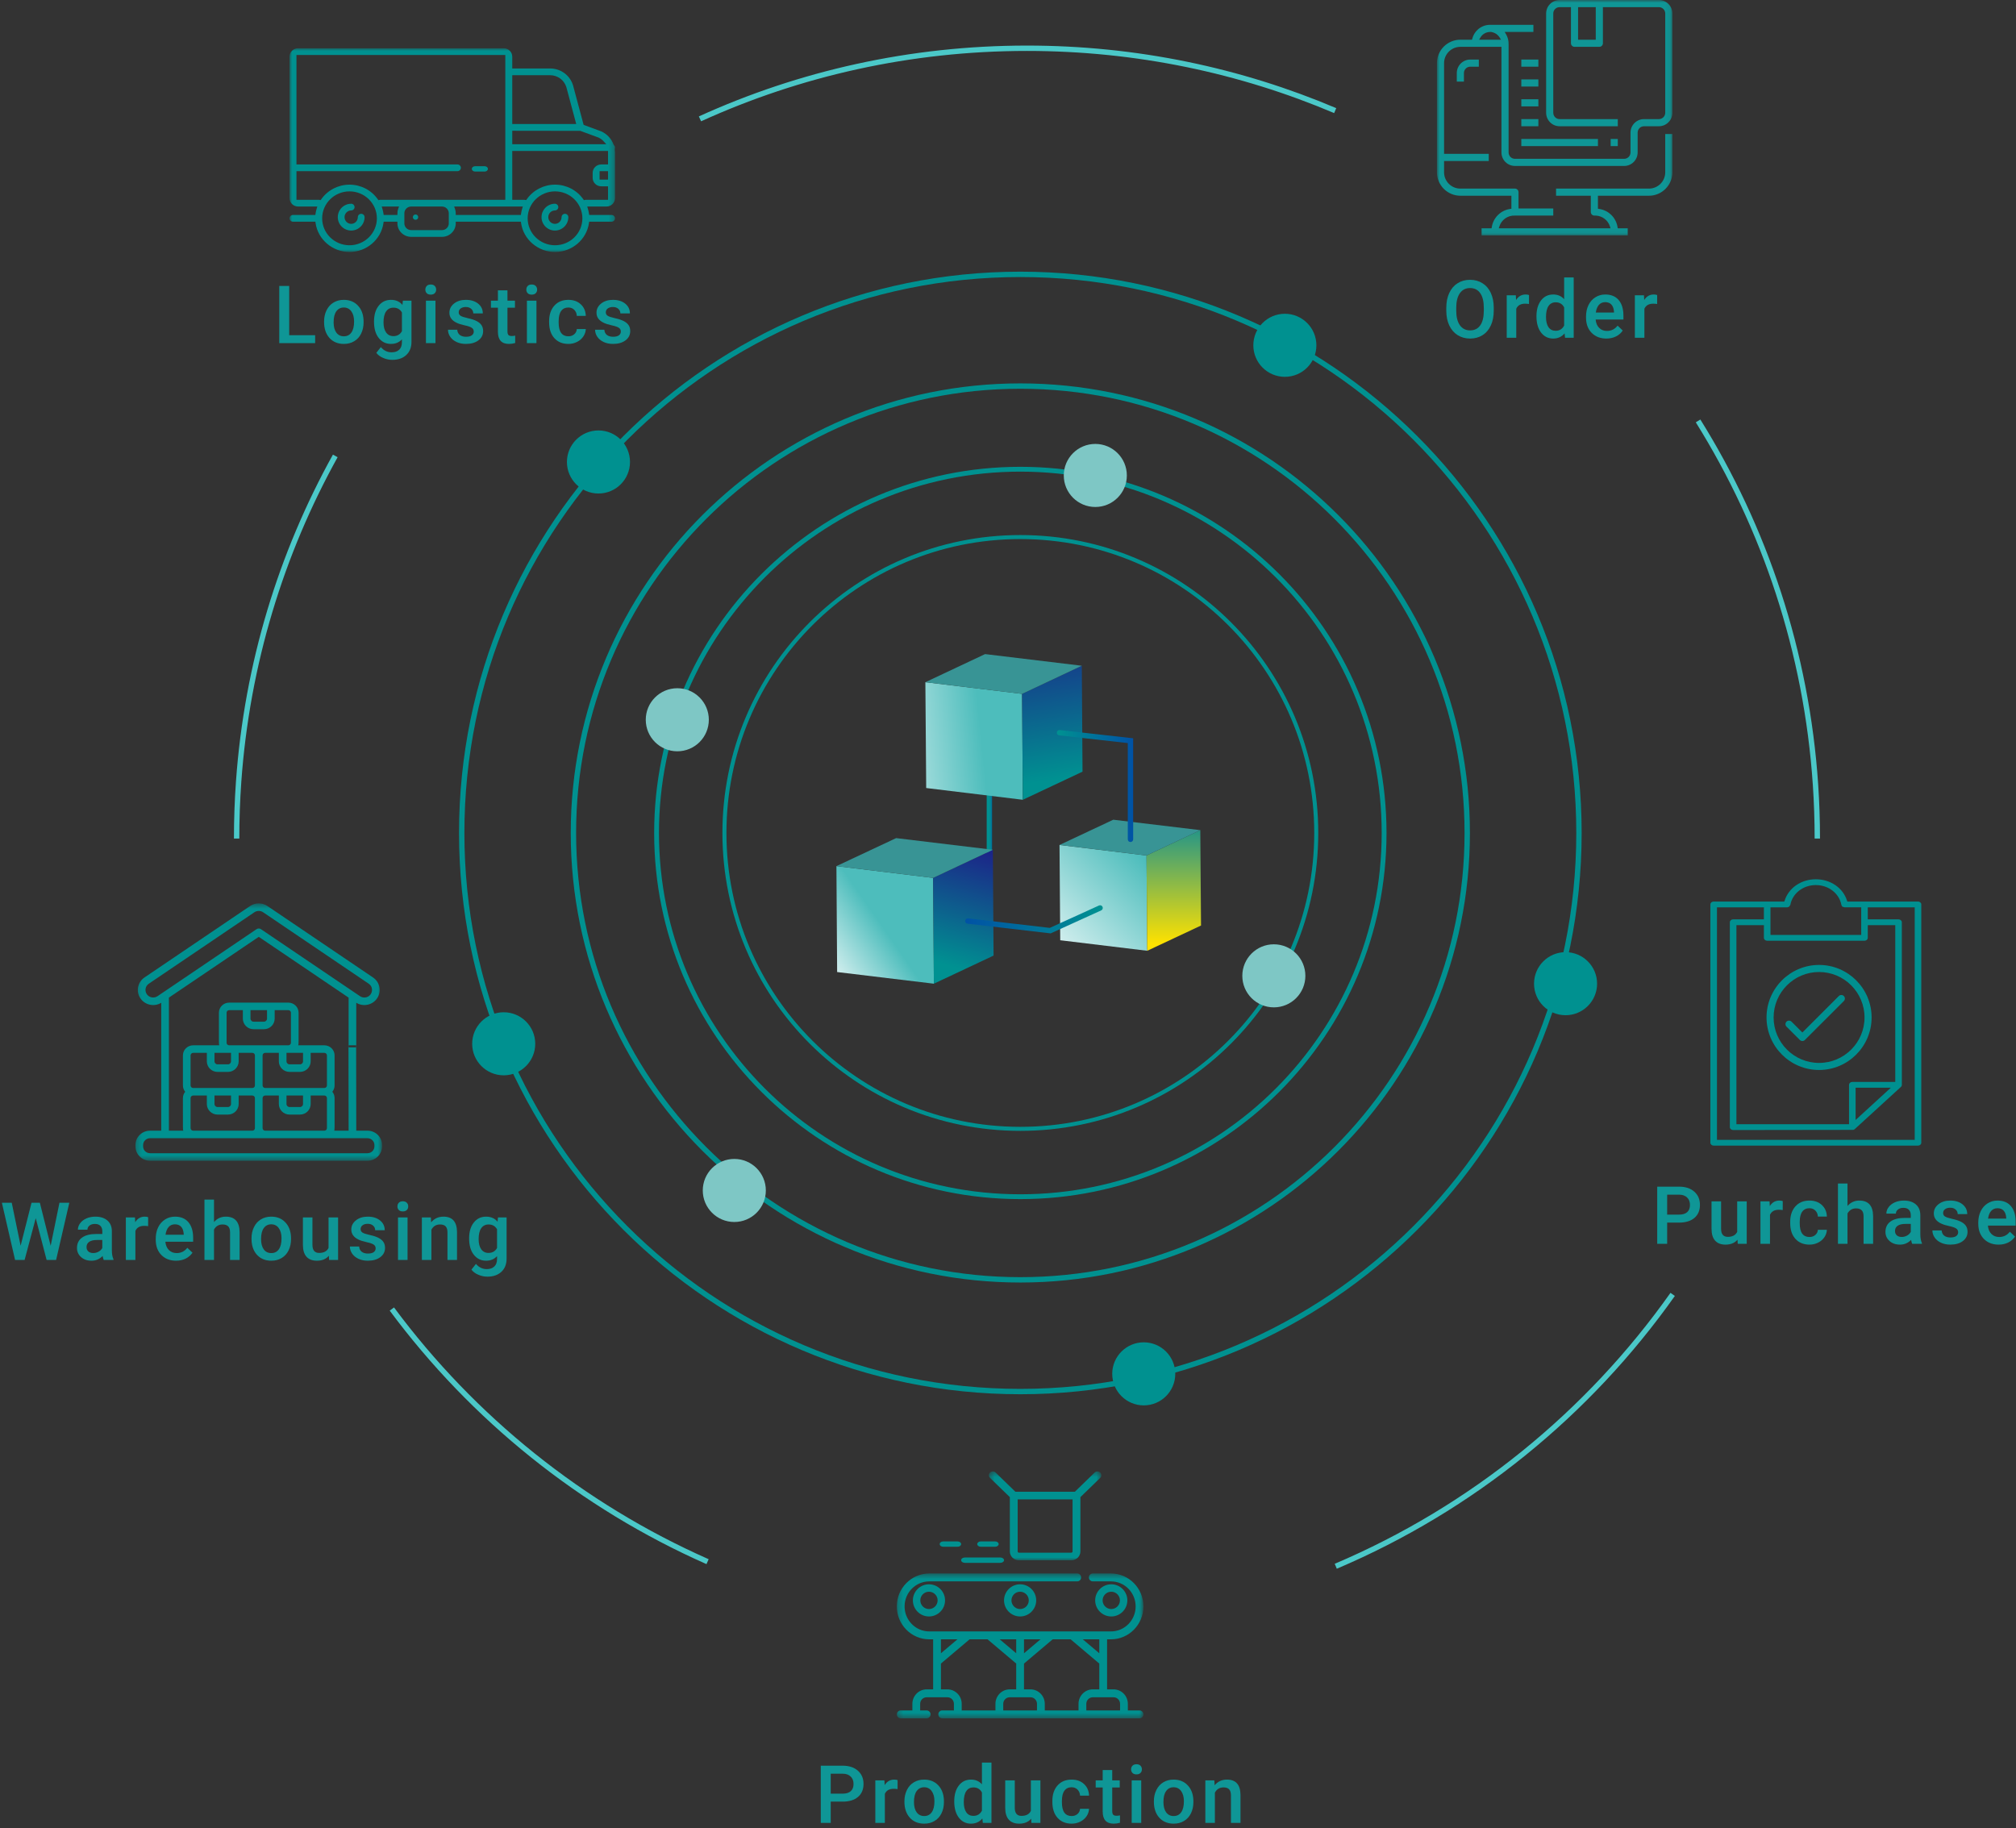 <svg width="376" height="341" viewBox="0 0 376 341" fill="none" xmlns="http://www.w3.org/2000/svg">
<rect x="0" y="0" width="376" height="341" fill="#333333" stroke="none"/>
<path fill-rule="evenodd" clip-rule="evenodd" d="M191.538 9.5C169.859 9.5 149.279 14.195 130.757 22.624L130.343 21.713C148.993 13.227 169.714 8.5 191.538 8.5C212.001 8.5 231.495 12.656 249.221 20.171L248.83 21.091C231.226 13.628 211.864 9.5 191.538 9.5ZM338.11 146.428C336.452 121.7 328.674 98.648 316.279 78.774L317.128 78.245C329.607 98.255 337.438 121.465 339.108 146.361C339.33 149.68 339.444 153.03 339.444 156.406H338.444C338.444 153.052 338.331 149.725 338.11 146.428ZM62.969 85.277C52.899 103.439 46.566 123.96 45.008 145.801C44.759 149.304 44.632 152.84 44.632 156.406H43.632C43.632 152.816 43.76 149.256 44.011 145.73C45.58 123.74 51.956 103.079 62.094 84.792L62.969 85.277ZM248.935 291.677C274.224 280.933 295.883 263.303 311.558 241.141L312.375 241.718C296.594 264.031 274.788 281.78 249.326 292.597L248.935 291.677ZM73.487 243.86C88.564 264.178 108.761 280.468 132.17 290.822L131.765 291.737C108.197 281.312 87.862 264.911 72.684 244.456L73.487 243.86Z" fill="#4BC8C8"/>
<path fill-rule="evenodd" clip-rule="evenodd" d="M190.3 87.969C153.08 87.969 122.906 118.142 122.906 155.363C122.906 192.581 153.08 222.756 190.3 222.756C227.521 222.756 257.695 192.581 257.695 155.363C257.695 118.142 227.521 87.969 190.3 87.969ZM122.006 155.363C122.006 117.645 152.583 87.069 190.3 87.069C228.018 87.069 258.595 117.645 258.595 155.363C258.595 193.078 228.018 223.656 190.3 223.656C152.583 223.656 122.006 193.078 122.006 155.363Z" fill="#009190"/>
<path fill-rule="evenodd" clip-rule="evenodd" d="M190.3 100.547C160.027 100.547 135.486 125.09 135.486 155.363C135.486 185.635 160.026 210.177 190.3 210.177C220.575 210.177 245.116 185.635 245.116 155.363C245.116 125.09 220.575 100.547 190.3 100.547ZM134.736 155.363C134.736 124.676 159.612 99.797 190.3 99.797C220.989 99.797 245.866 124.676 245.866 155.363C245.866 186.049 220.989 210.927 190.3 210.927C159.612 210.927 134.736 186.049 134.736 155.363Z" fill="#009190"/>
<path fill-rule="evenodd" clip-rule="evenodd" d="M219.198 256.249C219.198 259.498 216.567 262.131 213.319 262.131C210.073 262.131 207.439 259.498 207.439 256.249C207.439 253.005 210.073 250.368 213.319 250.368C216.567 250.368 219.198 253.005 219.198 256.249Z" fill="#009190"/>
<path fill-rule="evenodd" clip-rule="evenodd" d="M245.517 64.405C245.517 67.653 242.886 70.286 239.637 70.286C236.388 70.286 233.757 67.653 233.757 64.405C233.757 61.161 236.388 58.523 239.637 58.523C242.886 58.523 245.517 61.161 245.517 64.405Z" fill="#009190"/>
<path fill-rule="evenodd" clip-rule="evenodd" d="M99.826 194.687C99.826 197.934 97.192 200.567 93.946 200.567C90.698 200.567 88.064 197.934 88.064 194.687C88.064 191.441 90.698 188.806 93.946 188.806C97.192 188.806 99.826 191.441 99.826 194.687Z" fill="#009190"/>
<path fill-rule="evenodd" clip-rule="evenodd" d="M297.871 183.476C297.871 186.725 295.237 189.357 291.988 189.357C288.743 189.357 286.109 186.725 286.109 183.476C286.109 180.232 288.743 177.595 291.988 177.595C295.237 177.595 297.871 180.232 297.871 183.476Z" fill="#009190"/>
<path fill-rule="evenodd" clip-rule="evenodd" d="M117.499 86.168C117.499 89.416 114.868 92.049 111.619 92.049C108.37 92.049 105.736 89.416 105.736 86.168C105.736 82.923 108.37 80.286 111.619 80.286C114.868 80.286 117.499 82.923 117.499 86.168Z" fill="#009190"/>
<path fill-rule="evenodd" clip-rule="evenodd" d="M190.299 51.672C133.034 51.672 86.612 98.096 86.612 155.363C86.612 212.629 133.034 259.053 190.299 259.053C247.565 259.053 293.99 212.629 293.99 155.363C293.99 98.096 247.565 51.672 190.299 51.672ZM85.612 155.363C85.612 97.544 132.482 50.672 190.299 50.672C248.117 50.672 294.99 97.544 294.99 155.363C294.99 213.181 248.117 260.053 190.299 260.053C132.482 260.053 85.612 213.181 85.612 155.363Z" fill="#009190"/>
<path fill-rule="evenodd" clip-rule="evenodd" d="M190.299 72.51C144.542 72.51 107.448 109.605 107.448 155.363C107.448 201.12 144.542 238.215 190.299 238.215C236.056 238.215 273.151 201.12 273.151 155.363C273.151 109.605 236.056 72.51 190.299 72.51ZM106.448 155.363C106.448 109.053 143.99 71.51 190.299 71.51C236.609 71.51 274.151 109.053 274.151 155.363C274.151 201.673 236.609 239.215 190.299 239.215C143.99 239.215 106.448 201.673 106.448 155.363Z" fill="#009190"/>
<path fill-rule="evenodd" clip-rule="evenodd" d="M210.165 88.682C210.165 91.93 207.534 94.563 204.285 94.563C201.036 94.563 198.402 91.93 198.402 88.682C198.402 85.438 201.036 82.8 204.285 82.8C207.534 82.8 210.165 85.438 210.165 88.682Z" fill="#7EC7C5"/>
<path fill-rule="evenodd" clip-rule="evenodd" d="M142.835 222.044C142.835 225.293 140.204 227.925 136.956 227.925C133.707 227.925 131.073 225.293 131.073 222.044C131.073 218.8 133.707 216.163 136.956 216.163C140.204 216.163 142.835 218.8 142.835 222.044Z" fill="#7EC7C5"/>
<path fill-rule="evenodd" clip-rule="evenodd" d="M243.462 182.011C243.462 185.259 240.831 187.892 237.582 187.892C234.337 187.892 231.702 185.259 231.702 182.011C231.702 178.767 234.337 176.129 237.582 176.129C240.831 176.129 243.462 178.767 243.462 182.011Z" fill="#7EC7C5"/>
<path fill-rule="evenodd" clip-rule="evenodd" d="M132.202 134.249C132.202 137.498 129.571 140.131 126.322 140.131C123.073 140.131 120.439 137.498 120.439 134.249C120.439 131.005 123.073 128.368 126.322 128.368C129.571 128.368 132.202 131.005 132.202 134.249Z" fill="#7EC7C5"/>
<path fill-rule="evenodd" clip-rule="evenodd" d="M179.26 291.001C179.26 291.277 179.576 291.501 179.966 291.501H186.554C186.944 291.501 187.26 291.277 187.26 291.001C187.26 290.724 186.944 290.501 186.554 290.501H179.966C179.576 290.501 179.26 290.724 179.26 291.001Z" fill="#009190"/>
<path fill-rule="evenodd" clip-rule="evenodd" d="M175.927 288.501H178.593C178.961 288.501 179.26 288.277 179.26 288.001C179.26 287.725 178.961 287.501 178.593 287.501H175.927C175.558 287.501 175.26 287.725 175.26 288.001C175.26 288.277 175.558 288.501 175.927 288.501Z" fill="#009190"/>
<mask id="mask0" mask-type="alpha" maskUnits="userSpaceOnUse" x="184" y="274" width="22" height="18">
<path fill-rule="evenodd" clip-rule="evenodd" d="M184.442 274.451H205.405V291.029H184.442V274.451Z" fill="white"/>
</mask>
<g mask="url(#mask0)">
<path fill-rule="evenodd" clip-rule="evenodd" d="M188.342 279.244V289.371C188.342 290.285 189.107 291.028 190.049 291.028H199.799C200.74 291.028 201.505 290.285 201.505 289.371V279.244L205.192 275.663C205.477 275.385 205.477 274.935 205.192 274.659C204.906 274.381 204.441 274.381 204.157 274.659L200.471 278.239H189.376L185.69 274.659C185.404 274.381 184.941 274.381 184.655 274.659C184.37 274.935 184.37 275.385 184.655 275.663L188.342 279.244ZM189.804 279.66H200.041V289.371C200.041 289.501 199.934 289.608 199.799 289.608H190.049C189.913 289.608 189.804 289.502 189.804 289.371V279.66Z" fill="#009190"/>
</g>
<path fill-rule="evenodd" clip-rule="evenodd" d="M182.927 288.501H185.593C185.961 288.501 186.26 288.277 186.26 288.001C186.26 287.725 185.961 287.501 185.593 287.501H182.927C182.559 287.501 182.26 287.725 182.26 288.001C182.26 288.277 182.559 288.501 182.927 288.501Z" fill="#009190"/>
<path fill-rule="evenodd" clip-rule="evenodd" d="M210.26 298.501C210.26 296.847 208.914 295.501 207.261 295.501C205.606 295.501 204.26 296.847 204.26 298.501C204.26 300.155 205.606 301.501 207.261 301.501C208.914 301.501 210.26 300.155 210.26 298.501ZM205.645 298.501C205.645 297.611 206.37 296.885 207.261 296.885C208.151 296.885 208.876 297.611 208.876 298.501C208.876 299.391 208.151 300.117 207.261 300.117C206.37 300.117 205.645 299.391 205.645 298.501Z" fill="#009190"/>
<path fill-rule="evenodd" clip-rule="evenodd" d="M187.26 298.501C187.26 300.155 188.606 301.501 190.259 301.501C191.914 301.501 193.26 300.155 193.26 298.501C193.26 296.847 191.914 295.501 190.259 295.501C188.606 295.501 187.26 296.847 187.26 298.501ZM191.875 298.501C191.875 299.391 191.151 300.117 190.259 300.117C189.369 300.117 188.645 299.391 188.645 298.501C188.645 297.611 189.369 296.885 190.259 296.885C191.151 296.885 191.875 297.611 191.875 298.501Z" fill="#009190"/>
<mask id="mask1" mask-type="alpha" maskUnits="userSpaceOnUse" x="167" y="293" width="47" height="28">
<path fill-rule="evenodd" clip-rule="evenodd" d="M167.26 293.484H213.258V320.501H167.26V293.484Z" fill="white"/>
</mask>
<g mask="url(#mask1)">
<path fill-rule="evenodd" clip-rule="evenodd" d="M212.531 319.027H210.352V317.799C210.352 316.309 209.157 315.098 207.69 315.098H206.479V309.946V309.936V305.765H207.206C210.543 305.765 213.258 303.01 213.258 299.625C213.258 296.239 210.543 293.484 207.206 293.484H203.816C203.415 293.484 203.09 293.815 203.09 294.222C203.09 294.628 203.415 294.959 203.816 294.959H207.206C209.741 294.959 211.806 297.052 211.806 299.625C211.806 302.198 209.741 304.291 207.206 304.291H199.949H199.938H196.074H196.064H184.454H184.444H180.581H180.569H173.312C170.776 304.291 168.712 302.198 168.712 299.625C168.712 297.052 170.776 294.959 173.312 294.959H200.912C201.312 294.959 201.637 294.628 201.637 294.222C201.637 293.815 201.312 293.484 200.912 293.484H173.312C169.974 293.484 167.26 296.239 167.26 299.625C167.26 303.01 169.974 305.765 173.312 305.765H174.038V309.936V309.946V315.098H172.829C171.36 315.098 170.165 316.309 170.165 317.799V319.027H167.987C167.585 319.027 167.26 319.358 167.26 319.764C167.26 320.171 167.585 320.501 167.987 320.501H172.829C173.229 320.501 173.554 320.171 173.554 319.764C173.554 319.358 173.229 319.027 172.829 319.027H171.618V317.799C171.618 317.122 172.162 316.572 172.829 316.572H176.702C177.37 316.572 177.912 317.122 177.912 317.799V319.027H175.733C175.331 319.027 175.007 319.358 175.007 319.764C175.007 320.171 175.331 320.501 175.733 320.501H212.531C212.934 320.501 213.258 320.171 213.258 319.764C213.258 319.358 212.934 319.027 212.531 319.027ZM205.027 305.765V308.366L201.949 305.765H205.027ZM190.986 305.765H194.063L190.986 308.366V305.765ZM189.532 305.765V308.366L186.455 305.765H189.532ZM175.491 305.765H178.569L175.491 308.366V305.765ZM185.659 317.799V319.027H179.365V317.799C179.365 316.309 178.17 315.098 176.702 315.098H175.491V310.286L180.838 305.765H184.186L189.532 310.286V315.098H188.321C186.854 315.098 185.659 316.309 185.659 317.799ZM193.406 319.027H187.112V317.799C187.112 317.122 187.654 316.572 188.323 316.572H192.196C192.863 316.572 193.406 317.122 193.406 317.799V319.027ZM201.153 317.799V319.027H194.859V317.799C194.859 316.309 193.664 315.098 192.195 315.098H190.986V310.286L196.332 305.765H199.68L205.027 310.286V315.098H203.816C202.348 315.098 201.153 316.309 201.153 317.799ZM208.901 319.027H202.606V317.799C202.606 317.122 203.149 316.572 203.816 316.572H207.69C208.357 316.572 208.901 317.122 208.901 317.799V319.027Z" fill="#009190"/>
</g>
<path fill-rule="evenodd" clip-rule="evenodd" d="M170.26 298.501C170.26 300.155 171.606 301.501 173.259 301.501C174.914 301.501 176.26 300.155 176.26 298.501C176.26 296.847 174.914 295.501 173.259 295.501C171.606 295.501 170.26 296.847 170.26 298.501ZM174.875 298.501C174.875 299.391 174.151 300.117 173.259 300.117C172.369 300.117 171.645 299.391 171.645 298.501C171.645 297.611 172.369 296.885 173.259 296.885C174.151 296.885 174.875 297.611 174.875 298.501Z" fill="#009190"/>
<mask id="mask2" mask-type="alpha" maskUnits="userSpaceOnUse" x="268" y="0" width="44" height="44">
<path fill-rule="evenodd" clip-rule="evenodd" d="M268 0H311.913V43.913H268V0Z" fill="white"/>
</mask>
<g mask="url(#mask2)">
<path fill-rule="evenodd" clip-rule="evenodd" d="M275.868 7.406L276.094 7.015C276.47 6.364 277.17 5.959 277.921 5.959H277.923L278.183 5.959V5.979C278.816 6.085 279.366 6.455 279.707 7.009L279.95 7.406H275.868ZM294.325 7.406H297.623V1.331H294.325V7.406ZM282.551 30.953H302.917C304.304 30.953 305.433 29.824 305.433 28.437V24.734C305.433 24.08 305.965 23.548 306.619 23.548H309.397C310.784 23.548 311.913 22.419 311.913 21.031V2.517C311.913 1.129 310.784 0 309.396 0H290.882C289.495 0 288.366 1.129 288.366 2.517V21.031C288.366 22.419 289.495 23.548 290.882 23.548H301.73V22.217H290.882C290.228 22.217 289.696 21.685 289.696 21.031V2.517C289.696 1.863 290.228 1.331 290.882 1.331H292.994V8.071C292.994 8.438 293.293 8.736 293.659 8.736H298.288C298.655 8.736 298.953 8.438 298.953 8.071V1.331H309.396C310.051 1.331 310.583 1.863 310.583 2.517V21.031C310.583 21.685 310.051 22.217 309.396 22.217H306.619C305.232 22.217 304.103 23.346 304.103 24.734V28.437C304.103 29.091 303.571 29.623 302.916 29.623H282.551C281.897 29.623 281.365 29.091 281.365 28.437V8.228C281.379 7.565 281.208 6.918 280.872 6.353L280.638 5.959H285.993V4.628L277.922 4.63C277.918 4.63 277.914 4.63 277.911 4.63C277.028 4.63 276.192 4.965 275.554 5.575C275.086 6.02 274.754 6.586 274.591 7.211L274.541 7.406H272.368C269.963 7.409 268.003 9.368 268 11.774V32.139C268.003 34.545 269.963 36.505 272.368 36.508H281.886V38.937L281.663 38.969C279.89 39.23 278.509 40.594 278.228 42.363L278.193 42.583H276.331V43.913H303.582V42.583H301.721L301.686 42.363C301.404 40.594 300.024 39.23 298.25 38.969L298.028 38.937V36.508H307.545C309.951 36.505 311.91 34.545 311.913 32.139V24.994H310.583V32.139C310.583 33.814 309.22 35.177 307.545 35.177H290.217V36.508H296.697V39.545C296.697 39.91 296.992 40.207 297.356 40.21C297.456 40.206 297.556 40.206 297.656 40.211C298.862 40.275 299.913 41.092 300.273 42.245L300.378 42.583H279.536L279.64 42.245C280.034 40.979 281.232 40.143 282.556 40.21H289.696V38.88H283.216V35.842C283.216 35.475 282.918 35.177 282.551 35.177H272.368C270.693 35.177 269.331 33.814 269.331 32.139V30.028H277.662V28.697H269.331V11.774C269.331 10.099 270.693 8.736 272.368 8.736H280.034V28.437C280.034 29.824 281.163 30.953 282.551 30.953Z" fill="#0F9696"/>
</g>
<path fill-rule="evenodd" clip-rule="evenodd" d="M271.703 13.625V15.216H273.034V13.625C273.034 12.971 273.566 12.439 274.22 12.439H275.811V11.108H274.22C272.832 11.108 271.703 12.237 271.703 13.625Z" fill="#0F9696"/>
<mask id="mask3" mask-type="alpha" maskUnits="userSpaceOnUse" x="268" y="0" width="44" height="44">
<path fill-rule="evenodd" clip-rule="evenodd" d="M268 43.913H311.913V0H268V43.913Z" fill="white"/>
</mask>
<g mask="url(#mask3)">
<path fill-rule="evenodd" clip-rule="evenodd" d="M283.737 27.251H298.028V25.92H283.737V27.251Z" fill="#0F9696"/>
<path fill-rule="evenodd" clip-rule="evenodd" d="M300.4 27.251H301.73V25.92H300.4V27.251Z" fill="#0F9696"/>
<path fill-rule="evenodd" clip-rule="evenodd" d="M283.737 23.548H286.919V22.217H283.737V23.548Z" fill="#0F9696"/>
<path fill-rule="evenodd" clip-rule="evenodd" d="M283.737 19.845H286.919V18.514H283.737V19.845Z" fill="#0F9696"/>
<path fill-rule="evenodd" clip-rule="evenodd" d="M283.737 16.142H286.919V14.812H283.737V16.142Z" fill="#0F9696"/>
<path fill-rule="evenodd" clip-rule="evenodd" d="M283.737 12.439H286.919V11.108H283.737V12.439Z" fill="#0F9696"/>
</g>
<path fill-rule="evenodd" clip-rule="evenodd" d="M328.981 171.476H323.244C322.905 171.476 322.629 171.719 322.629 172.018V210.232C322.629 210.531 322.905 210.774 323.244 210.774L345.656 210.742L345.832 210.671L345.814 210.638L345.863 210.658L354.614 202.659L354.61 202.603L354.624 202.61L354.686 202.486L354.71 202.387L354.706 172.018C354.706 171.719 354.43 171.476 354.092 171.476H348.355V169.235H357.11V212.601H320.226V169.235H328.981V171.476ZM352.652 202.882L346.086 208.894V202.882H352.652ZM329.593 175.466H347.742C348.08 175.466 348.355 175.224 348.355 174.926V172.559H353.481V201.8H345.473C345.136 201.8 344.861 202.043 344.861 202.341V209.691H323.855V172.559H328.981V174.926C328.981 175.224 329.255 175.466 329.593 175.466ZM330.206 174.384V169.235H333.297L333.354 169.236L333.634 169.142L333.687 169.101L333.892 168.823L333.914 168.773C334.299 166.633 336.298 165.081 338.668 165.081C341.033 165.081 343.037 166.636 343.431 168.78L343.546 169.028L343.579 169.07L343.644 169.116L344.001 169.23L347.13 169.234V174.384H330.206ZM357.724 168.154H344.537L344.485 167.988C343.732 165.603 341.394 164 338.668 164C335.941 164 333.603 165.603 332.85 167.988L332.798 168.154H319.611C319.274 168.154 319 168.397 319 168.695V213.141C319 213.439 319.274 213.681 319.611 213.681H357.724C358.061 213.681 358.335 213.439 358.335 213.141V168.695C358.335 168.397 358.061 168.154 357.724 168.154Z" fill="#009090"/>
<path fill-rule="evenodd" clip-rule="evenodd" d="M330.793 189.776C330.793 185.101 334.595 181.297 339.27 181.297C343.946 181.297 347.749 185.101 347.749 189.776C347.749 194.451 343.946 198.254 339.27 198.254C334.595 198.254 330.793 194.451 330.793 189.776ZM339.27 199.573C344.674 199.573 349.069 195.178 349.069 189.776C349.069 184.373 344.674 179.978 339.27 179.978C333.868 179.978 329.472 184.373 329.472 189.776C329.472 195.178 333.868 199.573 339.27 199.573Z" fill="#009090"/>
<path fill-rule="evenodd" clip-rule="evenodd" d="M336.156 194.169H336.159C336.334 194.168 336.503 194.099 336.619 193.981L343.892 186.712C344.149 186.454 344.149 186.034 343.892 185.777C343.634 185.52 343.213 185.521 342.956 185.778L336.155 192.581L334.131 190.555C333.879 190.306 333.447 190.307 333.196 190.555C332.94 190.813 332.94 191.231 333.196 191.488L335.69 193.981C335.81 194.1 335.979 194.169 336.156 194.169Z" fill="#009090"/>
<mask id="mask4" mask-type="alpha" maskUnits="userSpaceOnUse" x="25" y="168" width="47" height="49">
<path fill-rule="evenodd" clip-rule="evenodd" d="M25.26 168.501H71.26V216.501H25.26V168.501Z" fill="white"/>
</mask>
<g mask="url(#mask4)">
<path fill-rule="evenodd" clip-rule="evenodd" d="M68.537 210.892H66.446L66.423 194.97H64.994L65.02 210.892H62.34C62.428 210.562 62.403 210.906 62.403 204.811C62.403 204.366 62.245 203.956 61.981 203.634C62.245 203.312 62.403 202.902 62.403 202.457V196.848C62.403 195.813 61.548 194.97 60.495 194.97H55.625C55.713 194.637 55.689 194.986 55.689 188.887C55.689 187.852 54.833 187.009 53.78 187.009H42.74C41.687 187.009 40.831 187.852 40.831 188.887C40.831 195.007 40.807 194.637 40.895 194.97H36.025C34.973 194.97 34.117 195.813 34.117 196.848V202.457C34.117 202.902 34.275 203.312 34.539 203.634C34.275 203.956 34.117 204.366 34.117 204.811C34.117 210.929 34.093 210.562 34.18 210.892H31.502V186.076L48.26 174.737L65.02 186.076V195.349H66.446V187.035C67.753 187.838 69.451 187.472 70.311 186.239C71.205 184.958 70.873 183.199 69.574 182.32L54.706 172.258L53.895 173.417L68.765 183.48C69.923 184.263 69.353 186.055 67.951 186.055C67.662 186.055 67.382 185.969 67.142 185.806L48.664 173.303C48.42 173.139 48.098 173.139 47.856 173.303C46.428 174.268 30.2 185.252 29.378 185.806C28.726 186.247 27.832 186.085 27.386 185.443C26.938 184.8 27.104 183.919 27.755 183.48L47.449 170.152C47.934 169.824 48.586 169.824 49.071 170.152L53.897 173.417L54.706 172.258L49.88 168.993C48.911 168.337 47.609 168.337 46.64 168.993L26.947 182.318C25.647 183.199 25.316 184.958 26.209 186.239C27.076 187.483 28.784 187.827 30.074 187.039V210.892H27.983C26.482 210.892 25.26 212.097 25.26 213.573V213.82C25.26 215.299 26.482 216.501 27.983 216.501H68.537C70.038 216.501 71.26 215.299 71.26 213.82V213.573C71.26 212.094 70.038 210.892 68.537 210.892ZM54.008 207.891H55.941C57.045 207.891 57.943 207.008 57.943 205.919V204.337H60.495C60.76 204.337 60.975 204.549 60.975 204.811V210.42C60.975 210.679 60.76 210.892 60.495 210.892H49.454C49.189 210.892 48.974 210.679 48.974 210.42V204.811C48.974 204.549 49.189 204.337 49.454 204.337H52.007V205.919C52.007 207.008 52.904 207.891 54.008 207.891ZM53.434 204.337H56.516V205.919C56.516 206.231 56.257 206.484 55.941 206.484H54.008C53.691 206.484 53.434 206.231 53.434 205.919V204.337ZM57.943 197.958V196.376H60.495C60.76 196.376 60.975 196.589 60.975 196.848V202.459C60.975 202.718 60.76 202.931 60.495 202.931H49.454C49.189 202.931 48.974 202.718 48.974 202.459V196.848C48.974 196.589 49.189 196.376 49.454 196.376H52.007V197.958C52.007 199.047 52.904 199.932 54.008 199.932H55.941C57.045 199.932 57.943 199.047 57.943 197.958ZM56.516 196.376V197.958C56.516 198.272 56.257 198.523 55.941 198.523H54.008C53.691 198.523 53.434 198.272 53.434 197.958V196.376H56.516ZM46.72 188.415H49.801V189.997C49.801 190.309 49.543 190.564 49.227 190.564H47.294C46.977 190.564 46.72 190.309 46.72 189.997V188.415ZM42.259 188.887C42.259 188.628 42.475 188.415 42.74 188.415H45.292V189.997C45.292 191.084 46.189 191.969 47.294 191.969H49.227C50.331 191.969 51.229 191.084 51.229 189.997V188.415H53.78C54.045 188.415 54.261 188.628 54.261 188.887V194.496C54.261 194.757 54.045 194.97 53.78 194.97H42.74C42.475 194.97 42.26 194.757 42.26 194.496V188.887H42.259ZM40.005 196.376H43.086V197.958C43.086 198.272 42.829 198.523 42.512 198.523H40.579C40.262 198.523 40.005 198.272 40.005 197.958V196.376ZM35.544 196.848C35.544 196.589 35.76 196.376 36.025 196.376H38.577V197.958C38.577 199.047 39.475 199.932 40.58 199.932H42.512C43.616 199.932 44.514 199.047 44.514 197.958V196.376H47.066C47.331 196.376 47.546 196.589 47.546 196.848V202.459C47.546 202.718 47.331 202.931 47.066 202.931H36.025C35.76 202.931 35.544 202.718 35.544 202.459V196.848ZM43.086 204.337V205.919C43.086 206.231 42.829 206.484 42.512 206.484H40.579C40.262 206.484 40.005 206.231 40.005 205.919V204.337H43.086ZM35.544 204.811C35.544 204.549 35.76 204.337 36.025 204.337H38.577V205.919C38.577 207.008 39.475 207.891 40.58 207.891H42.512C43.616 207.891 44.514 207.008 44.514 205.919V204.337H47.066C47.331 204.337 47.546 204.549 47.546 204.811V210.42C47.546 210.679 47.331 210.892 47.066 210.892H36.025C35.76 210.892 35.544 210.679 35.544 210.42V204.811ZM69.832 213.82C69.832 214.523 69.25 215.097 68.537 215.097H27.983C27.269 215.097 26.688 214.523 26.688 213.82V213.573C26.688 212.872 27.269 212.298 27.983 212.298H68.537C69.25 212.298 69.832 212.872 69.832 213.573V213.82Z" fill="#009190"/>
</g>
<path fill-rule="evenodd" clip-rule="evenodd" d="M67.368 39.878C67.02 39.878 66.737 40.159 66.737 40.504C66.737 41.194 66.181 41.753 65.499 41.753C64.817 41.753 64.261 41.194 64.261 40.504C64.261 39.813 64.817 39.252 65.499 39.252C65.847 39.252 66.13 38.971 66.13 38.628C66.13 38.284 65.847 38.002 65.499 38.002C64.121 38.002 63 39.124 63 40.504C63 41.882 64.121 43.002 65.499 43.002C66.878 43.002 68 41.882 68 40.504C68 40.159 67.717 39.878 67.368 39.878Z" fill="#009190"/>
<path fill-rule="evenodd" clip-rule="evenodd" d="M105.369 39.878C105.02 39.878 104.737 40.159 104.737 40.504C104.737 41.194 104.181 41.753 103.499 41.753C102.817 41.753 102.262 41.194 102.262 40.504C102.262 39.813 102.817 39.252 103.499 39.252C103.848 39.252 104.13 38.971 104.13 38.628C104.13 38.284 103.848 38.002 103.499 38.002C102.121 38.002 101 39.124 101 40.504C101 41.882 102.121 43.002 103.499 43.002C104.878 43.002 106 41.882 106 40.504C106 40.159 105.717 39.878 105.369 39.878Z" fill="#009190"/>
<mask id="mask5" mask-type="alpha" maskUnits="userSpaceOnUse" x="54" y="9" width="61" height="39">
<path fill-rule="evenodd" clip-rule="evenodd" d="M54 9H114.705V47.002H54V9Z" fill="white"/>
</mask>
<g mask="url(#mask5)">
<path fill-rule="evenodd" clip-rule="evenodd" d="M113.41 30.672H112.14C111.257 30.672 110.536 31.375 110.536 32.24V33.183C110.536 34.05 111.257 34.753 112.14 34.753H113.41V37.267H109.266C109.214 37.267 109.161 37.273 109.107 37.286L108.904 37.334L108.784 37.161C107.585 35.459 105.617 34.441 103.517 34.441C101.417 34.441 99.449 35.459 98.25 37.161L98.13 37.334L97.926 37.287C97.873 37.273 97.82 37.267 97.768 37.267H95.54V28.156H113.41V30.672ZM111.829 33.498H113.41V31.925H111.829V33.498ZM103.517 45.746C100.704 45.746 98.414 43.492 98.414 40.722C98.414 37.95 100.704 35.694 103.517 35.694C106.331 35.694 108.619 37.95 108.619 40.722C108.619 43.492 106.331 45.746 103.517 45.746ZM97.387 38.929C97.299 39.221 97.23 39.521 97.186 39.825L97.147 40.093H84.999V39.778C84.999 39.495 84.951 39.214 84.853 38.945L84.7 38.523H97.512L97.387 38.929ZM70.937 37.267C70.885 37.267 70.832 37.273 70.778 37.287L70.575 37.334L70.454 37.161C69.256 35.459 67.287 34.441 65.188 34.441C63.088 34.441 61.118 35.459 59.921 37.161L59.8 37.334L59.597 37.286C59.542 37.273 59.49 37.267 59.439 37.267H55.293V31.925H85.31C85.668 31.925 85.958 31.643 85.958 31.299C85.958 30.954 85.668 30.672 85.31 30.672H55.293V10.255H94.245V37.267H70.937ZM83.704 41.663C83.704 42.357 83.136 42.921 82.436 42.921H76.686C75.986 42.921 75.416 42.357 75.416 41.663V39.778C75.416 39.085 75.986 38.523 76.686 38.523H82.436C83.136 38.523 83.704 39.085 83.704 39.778V41.663ZM74.269 38.945C74.171 39.214 74.123 39.495 74.123 39.778V40.093H71.557L71.517 39.823C71.473 39.523 71.406 39.222 71.317 38.929L71.192 38.523H74.421L74.269 38.945ZM65.188 45.746C62.374 45.746 60.085 43.492 60.085 40.722C60.085 37.95 62.374 35.694 65.188 35.694C68 35.694 70.29 37.95 70.29 40.722C70.29 43.492 68 45.746 65.188 45.746ZM95.54 24.389L108.241 24.408L111.659 25.669C112.033 25.856 112.338 26.089 112.597 26.376L113.075 26.903H95.54V24.389ZM95.54 14.025H102.582C103.993 14.025 105.216 14.917 105.628 16.246L107.471 23.134H95.54V14.025ZM114.705 27.529C114.705 27.362 114.636 27.205 114.513 27.084L114.439 26.968C114.05 25.914 113.266 25.051 112.23 24.539L108.85 23.29L106.878 15.925C106.301 14.029 104.576 12.77 102.582 12.77H95.54V10.57C95.54 9.704 94.819 9 93.934 9H55.605C54.72 9 54 9.704 54 10.57V36.952C54 37.819 54.72 38.523 55.605 38.523H59.181L59.057 38.929C58.97 39.218 58.901 39.519 58.856 39.825L58.816 40.093H54.647C54.29 40.093 54 40.376 54 40.722C54 41.068 54.29 41.348 54.647 41.348H58.818L58.858 41.617C59.306 44.688 62.027 47.002 65.188 47.002C68.347 47.002 71.069 44.688 71.517 41.617L71.557 41.348H74.123V41.663C74.123 43.049 75.273 44.176 76.686 44.176H82.436C83.849 44.176 84.999 43.049 84.999 41.663V41.348H97.148L97.187 41.617C97.635 44.688 100.356 47.002 103.517 47.002C106.678 47.002 109.399 44.688 109.846 41.617L109.886 41.348H114.058C114.414 41.348 114.705 41.068 114.705 40.722C114.705 40.376 114.414 40.093 114.058 40.093H109.886L109.846 39.823C109.803 39.519 109.735 39.219 109.647 38.93L109.521 38.523H113.099C113.984 38.523 114.705 37.819 114.705 36.952V28.471C114.705 28.264 114.69 28.063 114.661 27.862L114.651 27.789L114.675 27.718C114.695 27.658 114.705 27.595 114.705 27.529Z" fill="#009190"/>
</g>
<path fill-rule="evenodd" clip-rule="evenodd" d="M77.5 40.002C77.368 40.002 77.238 40.057 77.142 40.151C77.053 40.243 77 40.371 77 40.502C77 40.633 77.053 40.76 77.143 40.852C77.331 41.041 77.669 41.041 77.856 40.852C77.947 40.76 78 40.633 78 40.502C78 40.371 77.947 40.243 77.856 40.149C77.761 40.057 77.632 40.002 77.5 40.002Z" fill="#009190"/>
<path fill-rule="evenodd" clip-rule="evenodd" d="M88.605 31.998H90.395C90.729 31.998 91 31.774 91 31.5C91 31.226 90.729 31.002 90.395 31.002H88.605C88.271 31.002 88 31.226 88 31.5C88 31.774 88.271 31.998 88.605 31.998Z" fill="#009190"/>
<path fill-rule="evenodd" clip-rule="evenodd" d="M184.527 146.423C184.803 146.423 185.027 146.647 185.027 146.923V159.566C185.027 159.842 184.803 160.066 184.527 160.066C184.251 160.066 184.027 159.842 184.027 159.566V146.923C184.027 146.647 184.251 146.423 184.527 146.423Z" fill="url(#paint0_linear)"/>
<path d="M190.629 129.418L190.763 149.173L172.743 146.981L172.59 127.244L190.629 129.418Z" fill="url(#paint1_linear)"/>
<path d="M190.629 129.418L201.766 124.174L201.899 143.929L190.763 149.173L190.629 129.418Z" fill="url(#paint2_linear)"/>
<path d="M172.59 127.244L183.726 122L201.766 124.174L190.629 129.418L172.59 127.244Z" fill="#389495"/>
<path d="M213.836 159.566L213.97 177.338L197.742 175.374L197.608 157.602L213.836 159.566Z" fill="url(#paint3_linear)"/>
<path d="M213.836 159.566L223.866 154.837L224 172.628L213.97 177.338L213.836 159.566Z" fill="url(#paint4_linear)"/>
<path d="M197.608 157.602L207.639 152.892L223.866 154.837L213.836 159.566L197.608 157.602Z" fill="#389495"/>
<path d="M174.039 163.742L174.173 183.478L156.133 181.304L156 161.549L174.039 163.742Z" fill="url(#paint5_linear)"/>
<path d="M174.039 163.742L185.176 158.498L185.309 178.234L174.173 183.478L174.039 163.742Z" fill="url(#paint6_linear)"/>
<path d="M156 161.549L167.136 156.324L185.176 158.498L174.039 163.742L156 161.549Z" fill="#389495"/>
<path fill-rule="evenodd" clip-rule="evenodd" d="M197.112 136.608C197.142 136.334 197.39 136.136 197.664 136.167L211.342 137.705V156.553C211.342 156.829 211.118 157.053 210.842 157.053C210.566 157.053 210.342 156.829 210.342 156.553V138.598L197.553 137.161C197.278 137.13 197.081 136.883 197.112 136.608Z" fill="url(#paint7_linear)"/>
<path fill-rule="evenodd" clip-rule="evenodd" d="M205.634 169.141C205.748 169.393 205.637 169.689 205.386 169.803L195.954 174.094L180.465 172.286C180.19 172.254 179.994 172.005 180.026 171.731C180.058 171.457 180.306 171.26 180.581 171.292L195.793 173.069L204.972 168.893C205.223 168.779 205.52 168.89 205.634 169.141Z" fill="url(#paint8_linear)"/>
<path d="M310.937 228.038V232H309.084V221.336H313.164C314.355 221.336 315.3 221.646 315.998 222.266C316.701 222.886 317.053 223.707 317.053 224.727C317.053 225.772 316.708 226.585 316.02 227.166C315.336 227.747 314.377 228.038 313.142 228.038H310.937ZM310.937 226.551H313.164C313.823 226.551 314.326 226.397 314.672 226.089C315.019 225.777 315.192 225.328 315.192 224.742C315.192 224.166 315.017 223.707 314.665 223.365C314.313 223.018 313.83 222.84 313.215 222.83H310.937V226.551Z" fill="#0F9696"/>
<path d="M324.058 231.224C323.535 231.839 322.793 232.146 321.831 232.146C320.972 232.146 320.32 231.895 319.875 231.392C319.436 230.889 319.216 230.162 319.216 229.209V224.075H320.996V229.188C320.996 230.193 321.414 230.696 322.249 230.696C323.113 230.696 323.696 230.386 323.999 229.766V224.075H325.779V232H324.102L324.058 231.224Z" fill="#0F9696"/>
<path d="M332.491 225.701C332.256 225.662 332.015 225.643 331.766 225.643C330.95 225.643 330.401 225.955 330.118 226.58V232H328.338V224.075H330.037L330.081 224.961C330.511 224.273 331.106 223.929 331.868 223.929C332.122 223.929 332.332 223.963 332.498 224.031L332.491 225.701Z" fill="#0F9696"/>
<path d="M337.474 230.726C337.918 230.726 338.287 230.596 338.58 230.337C338.873 230.079 339.029 229.759 339.049 229.378H340.726C340.707 229.871 340.553 230.333 340.265 230.762C339.977 231.187 339.586 231.524 339.093 231.773C338.6 232.022 338.067 232.146 337.496 232.146C336.388 232.146 335.509 231.788 334.859 231.07C334.21 230.352 333.885 229.361 333.885 228.096V227.913C333.885 226.707 334.208 225.743 334.852 225.02C335.497 224.292 336.375 223.929 337.489 223.929C338.431 223.929 339.198 224.205 339.789 224.756C340.384 225.303 340.697 226.023 340.726 226.917H339.049C339.029 226.463 338.873 226.089 338.58 225.796C338.292 225.503 337.923 225.357 337.474 225.357C336.898 225.357 336.454 225.567 336.141 225.987C335.829 226.402 335.67 227.034 335.665 227.884V228.169C335.665 229.029 335.819 229.671 336.126 230.096C336.439 230.516 336.888 230.726 337.474 230.726Z" fill="#0F9696"/>
<path d="M344.574 224.939C345.155 224.266 345.89 223.929 346.779 223.929C348.468 223.929 349.325 224.893 349.35 226.822V232H347.57V226.888C347.57 226.341 347.45 225.955 347.211 225.73C346.977 225.501 346.63 225.386 346.171 225.386C345.458 225.386 344.926 225.704 344.574 226.338V232H342.794V220.75H344.574V224.939Z" fill="#0F9696"/>
<path d="M356.64 232C356.562 231.849 356.494 231.602 356.435 231.26C355.869 231.851 355.175 232.146 354.355 232.146C353.559 232.146 352.91 231.919 352.407 231.465C351.904 231.011 351.652 230.45 351.652 229.781C351.652 228.936 351.965 228.289 352.59 227.84C353.22 227.386 354.118 227.159 355.285 227.159H356.376V226.639C356.376 226.229 356.262 225.901 356.032 225.657C355.803 225.408 355.454 225.284 354.985 225.284C354.58 225.284 354.248 225.386 353.989 225.591C353.73 225.792 353.601 226.048 353.601 226.36H351.821C351.821 225.926 351.965 225.521 352.253 225.145C352.541 224.764 352.932 224.466 353.425 224.251C353.923 224.036 354.477 223.929 355.087 223.929C356.015 223.929 356.755 224.163 357.307 224.632C357.858 225.096 358.142 225.75 358.156 226.595V230.169C358.156 230.882 358.256 231.451 358.457 231.875V232H356.64ZM354.685 230.718C355.036 230.718 355.366 230.633 355.673 230.462C355.986 230.291 356.22 230.062 356.376 229.773V228.279H355.417C354.758 228.279 354.262 228.394 353.93 228.624C353.598 228.853 353.432 229.178 353.432 229.598C353.432 229.939 353.544 230.213 353.769 230.418C353.999 230.618 354.304 230.718 354.685 230.718Z" fill="#0F9696"/>
<path d="M365.212 229.847C365.212 229.529 365.081 229.288 364.817 229.122C364.558 228.956 364.126 228.809 363.521 228.682C362.915 228.555 362.41 228.394 362.004 228.199C361.116 227.769 360.671 227.146 360.671 226.331C360.671 225.647 360.959 225.076 361.536 224.617C362.112 224.158 362.844 223.929 363.733 223.929C364.68 223.929 365.444 224.163 366.025 224.632C366.611 225.101 366.904 225.708 366.904 226.456H365.125C365.125 226.114 364.998 225.831 364.744 225.606C364.49 225.376 364.153 225.262 363.733 225.262C363.342 225.262 363.022 225.352 362.773 225.533C362.529 225.713 362.407 225.955 362.407 226.258C362.407 226.531 362.522 226.744 362.751 226.895C362.981 227.046 363.445 227.2 364.143 227.356C364.841 227.508 365.388 227.691 365.784 227.906C366.184 228.116 366.479 228.37 366.67 228.667C366.865 228.965 366.963 229.327 366.963 229.751C366.963 230.464 366.667 231.043 366.077 231.487C365.486 231.927 364.712 232.146 363.755 232.146C363.105 232.146 362.527 232.029 362.019 231.795C361.511 231.561 361.116 231.238 360.833 230.828C360.549 230.418 360.408 229.976 360.408 229.502H362.136C362.161 229.922 362.319 230.247 362.612 230.477C362.905 230.701 363.293 230.813 363.777 230.813C364.246 230.813 364.602 230.726 364.846 230.55C365.09 230.369 365.212 230.135 365.212 229.847Z" fill="#0F9696"/>
<path d="M372.759 232.146C371.631 232.146 370.716 231.792 370.013 231.084C369.314 230.372 368.965 229.424 368.965 228.243V228.023C368.965 227.232 369.117 226.526 369.419 225.906C369.727 225.281 370.157 224.795 370.708 224.449C371.26 224.102 371.875 223.929 372.554 223.929C373.633 223.929 374.466 224.273 375.052 224.961C375.643 225.65 375.938 226.624 375.938 227.884V228.602H370.76C370.813 229.256 371.031 229.773 371.412 230.154C371.797 230.535 372.281 230.726 372.862 230.726C373.677 230.726 374.341 230.396 374.854 229.737L375.813 230.652C375.496 231.126 375.071 231.495 374.539 231.758C374.012 232.017 373.418 232.146 372.759 232.146ZM372.547 225.357C372.059 225.357 371.663 225.528 371.36 225.87C371.062 226.211 370.872 226.688 370.789 227.298H374.18V227.166C374.141 226.57 373.982 226.121 373.704 225.818C373.426 225.511 373.04 225.357 372.547 225.357Z" fill="#0F9696"/>
<path d="M154.937 336.038V340H153.084V329.336H157.164C158.355 329.336 159.3 329.646 159.998 330.266C160.701 330.886 161.053 331.707 161.053 332.727C161.053 333.772 160.708 334.585 160.02 335.166C159.336 335.747 158.377 336.038 157.142 336.038H154.937ZM154.937 334.551H157.164C157.823 334.551 158.326 334.397 158.672 334.089C159.019 333.777 159.192 333.328 159.192 332.742C159.192 332.166 159.017 331.707 158.665 331.365C158.313 331.018 157.83 330.84 157.215 330.83H154.937V334.551Z" fill="#0F9696"/>
<path d="M167.406 333.701C167.171 333.662 166.93 333.643 166.681 333.643C165.865 333.643 165.316 333.955 165.033 334.58V340H163.253V332.075H164.952L164.996 332.961C165.426 332.273 166.021 331.929 166.783 331.929C167.037 331.929 167.247 331.963 167.413 332.031L167.406 333.701Z" fill="#0F9696"/>
<path d="M168.683 335.964C168.683 335.188 168.837 334.49 169.145 333.87C169.452 333.245 169.884 332.766 170.441 332.434C170.998 332.097 171.637 331.929 172.36 331.929C173.429 331.929 174.296 332.273 174.96 332.961C175.629 333.65 175.99 334.563 176.044 335.701L176.051 336.118C176.051 336.899 175.9 337.598 175.597 338.213C175.299 338.828 174.87 339.304 174.308 339.641C173.751 339.978 173.107 340.146 172.375 340.146C171.256 340.146 170.36 339.775 169.687 339.033C169.018 338.286 168.683 337.292 168.683 336.052V335.964ZM170.463 336.118C170.463 336.934 170.631 337.573 170.968 338.037C171.305 338.496 171.774 338.726 172.375 338.726C172.975 338.726 173.441 338.491 173.773 338.022C174.11 337.554 174.279 336.868 174.279 335.964C174.279 335.164 174.105 334.529 173.759 334.06C173.417 333.591 172.951 333.357 172.36 333.357C171.779 333.357 171.317 333.589 170.976 334.053C170.634 334.512 170.463 335.2 170.463 336.118Z" fill="#0F9696"/>
<path d="M177.973 335.979C177.973 334.758 178.256 333.779 178.823 333.042C179.389 332.3 180.148 331.929 181.101 331.929C181.94 331.929 182.619 332.222 183.137 332.808V328.75H184.917V340H183.305L183.217 339.18C182.685 339.824 181.975 340.146 181.086 340.146C180.158 340.146 179.406 339.773 178.83 339.026C178.259 338.279 177.973 337.263 177.973 335.979ZM179.753 336.133C179.753 336.938 179.907 337.568 180.214 338.022C180.527 338.472 180.969 338.696 181.54 338.696C182.268 338.696 182.8 338.372 183.137 337.722V334.338C182.81 333.704 182.282 333.386 181.555 333.386C180.979 333.386 180.534 333.616 180.222 334.075C179.909 334.529 179.753 335.215 179.753 336.133Z" fill="#0F9696"/>
<path d="M192.324 339.224C191.802 339.839 191.06 340.146 190.098 340.146C189.238 340.146 188.586 339.895 188.142 339.392C187.703 338.889 187.483 338.162 187.483 337.209V332.075H189.263V337.188C189.263 338.193 189.68 338.696 190.515 338.696C191.379 338.696 191.963 338.386 192.266 337.766V332.075H194.045V340H192.368L192.324 339.224Z" fill="#0F9696"/>
<path d="M199.864 338.726C200.308 338.726 200.677 338.596 200.97 338.337C201.263 338.079 201.419 337.759 201.438 337.378H203.116C203.096 337.871 202.942 338.333 202.654 338.762C202.366 339.187 201.976 339.524 201.482 339.773C200.989 340.022 200.457 340.146 199.886 340.146C198.777 340.146 197.898 339.788 197.249 339.07C196.6 338.352 196.275 337.361 196.275 336.096V335.913C196.275 334.707 196.597 333.743 197.242 333.02C197.886 332.292 198.765 331.929 199.878 331.929C200.821 331.929 201.587 332.205 202.178 332.756C202.774 333.303 203.086 334.023 203.116 334.917H201.438C201.419 334.463 201.263 334.089 200.97 333.796C200.682 333.503 200.313 333.357 199.864 333.357C199.288 333.357 198.843 333.567 198.531 333.987C198.218 334.402 198.06 335.034 198.055 335.884V336.169C198.055 337.029 198.208 337.671 198.516 338.096C198.829 338.516 199.278 338.726 199.864 338.726Z" fill="#0F9696"/>
<path d="M207.44 330.149V332.075H208.839V333.394H207.44V337.817C207.44 338.12 207.499 338.34 207.616 338.477C207.738 338.608 207.953 338.674 208.26 338.674C208.465 338.674 208.673 338.65 208.883 338.601V339.978C208.478 340.09 208.087 340.146 207.711 340.146C206.344 340.146 205.66 339.392 205.66 337.883V333.394H204.356V332.075H205.66V330.149H207.44Z" fill="#0F9696"/>
<path d="M212.848 340H211.068V332.075H212.848V340ZM210.958 330.017C210.958 329.744 211.044 329.517 211.215 329.336C211.391 329.155 211.64 329.065 211.962 329.065C212.284 329.065 212.533 329.155 212.709 329.336C212.885 329.517 212.973 329.744 212.973 330.017C212.973 330.286 212.885 330.51 212.709 330.691C212.533 330.867 212.284 330.955 211.962 330.955C211.64 330.955 211.391 330.867 211.215 330.691C211.044 330.51 210.958 330.286 210.958 330.017Z" fill="#0F9696"/>
<path d="M215.209 335.964C215.209 335.188 215.363 334.49 215.671 333.87C215.979 333.245 216.411 332.766 216.967 332.434C217.524 332.097 218.164 331.929 218.886 331.929C219.956 331.929 220.822 332.273 221.486 332.961C222.155 333.65 222.517 334.563 222.57 335.701L222.578 336.118C222.578 336.899 222.426 337.598 222.124 338.213C221.826 338.828 221.396 339.304 220.834 339.641C220.278 339.978 219.633 340.146 218.901 340.146C217.783 340.146 216.887 339.775 216.213 339.033C215.544 338.286 215.209 337.292 215.209 336.052V335.964ZM216.989 336.118C216.989 336.934 217.158 337.573 217.495 338.037C217.832 338.496 218.3 338.726 218.901 338.726C219.501 338.726 219.968 338.491 220.3 338.022C220.637 337.554 220.805 336.868 220.805 335.964C220.805 335.164 220.632 334.529 220.285 334.06C219.943 333.591 219.477 333.357 218.886 333.357C218.305 333.357 217.844 333.589 217.502 334.053C217.16 334.512 216.989 335.2 216.989 336.118Z" fill="#0F9696"/>
<path d="M226.484 332.075L226.536 332.991C227.122 332.283 227.891 331.929 228.843 331.929C230.493 331.929 231.333 332.874 231.362 334.763V340H229.583V334.866C229.583 334.363 229.473 333.992 229.253 333.752C229.038 333.508 228.684 333.386 228.191 333.386C227.473 333.386 226.938 333.711 226.587 334.36V340H224.807V332.075H226.484Z" fill="#0F9696"/>
<path d="M9.448 232.363L11.089 224.336H12.927L10.466 235H8.694L6.665 227.214L4.592 235H2.812L0.352 224.336H2.19L3.845 232.349L5.881 224.336H7.434L9.448 232.363Z" fill="#0F9696"/>
<path d="M19.346 235C19.268 234.849 19.2 234.602 19.141 234.26C18.575 234.851 17.881 235.146 17.061 235.146C16.265 235.146 15.616 234.919 15.113 234.465C14.61 234.011 14.358 233.45 14.358 232.781C14.358 231.936 14.671 231.289 15.296 230.84C15.926 230.386 16.824 230.159 17.991 230.159H19.082V229.639C19.082 229.229 18.968 228.901 18.738 228.657C18.509 228.408 18.16 228.284 17.691 228.284C17.286 228.284 16.954 228.386 16.695 228.591C16.436 228.792 16.307 229.048 16.307 229.36H14.527C14.527 228.926 14.671 228.521 14.959 228.145C15.247 227.764 15.638 227.466 16.131 227.251C16.629 227.036 17.183 226.929 17.794 226.929C18.721 226.929 19.461 227.163 20.013 227.632C20.564 228.096 20.848 228.75 20.862 229.595V233.169C20.862 233.882 20.962 234.451 21.163 234.875V235H19.346ZM17.391 233.718C17.742 233.718 18.072 233.633 18.379 233.462C18.692 233.291 18.926 233.062 19.082 232.773V231.279H18.123C17.464 231.279 16.968 231.394 16.636 231.624C16.304 231.853 16.138 232.178 16.138 232.598C16.138 232.939 16.25 233.213 16.475 233.418C16.705 233.618 17.01 233.718 17.391 233.718Z" fill="#0F9696"/>
<path d="M27.625 228.701C27.391 228.662 27.149 228.643 26.9 228.643C26.085 228.643 25.536 228.955 25.252 229.58V235H23.473V227.075H25.172L25.216 227.961C25.645 227.273 26.241 226.929 27.003 226.929C27.257 226.929 27.467 226.963 27.633 227.031L27.625 228.701Z" fill="#0F9696"/>
<path d="M32.843 235.146C31.715 235.146 30.8 234.792 30.097 234.084C29.398 233.372 29.049 232.424 29.049 231.243V231.023C29.049 230.232 29.201 229.526 29.503 228.906C29.811 228.281 30.241 227.795 30.793 227.449C31.344 227.102 31.959 226.929 32.638 226.929C33.717 226.929 34.55 227.273 35.136 227.961C35.727 228.65 36.022 229.624 36.022 230.884V231.602H30.844C30.898 232.256 31.115 232.773 31.496 233.154C31.881 233.535 32.365 233.726 32.946 233.726C33.761 233.726 34.425 233.396 34.938 232.737L35.898 233.652C35.58 234.126 35.155 234.495 34.623 234.758C34.096 235.017 33.502 235.146 32.843 235.146ZM32.631 228.357C32.143 228.357 31.747 228.528 31.444 228.87C31.146 229.211 30.956 229.688 30.873 230.298H34.264V230.166C34.225 229.57 34.066 229.121 33.788 228.818C33.51 228.511 33.124 228.357 32.631 228.357Z" fill="#0F9696"/>
<path d="M39.914 227.939C40.495 227.266 41.23 226.929 42.119 226.929C43.808 226.929 44.665 227.893 44.69 229.822V235H42.91V229.888C42.91 229.341 42.79 228.955 42.551 228.73C42.316 228.501 41.97 228.386 41.511 228.386C40.798 228.386 40.266 228.704 39.914 229.338V235H38.134V223.75H39.914V227.939Z" fill="#0F9696"/>
<path d="M46.912 230.964C46.912 230.188 47.065 229.49 47.373 228.87C47.681 228.245 48.113 227.766 48.669 227.434C49.226 227.097 49.866 226.929 50.588 226.929C51.658 226.929 52.524 227.273 53.188 227.961C53.857 228.65 54.219 229.563 54.273 230.701L54.28 231.118C54.28 231.899 54.128 232.598 53.826 233.213C53.528 233.828 53.098 234.304 52.537 234.641C51.98 234.978 51.335 235.146 50.603 235.146C49.485 235.146 48.589 234.775 47.915 234.033C47.246 233.286 46.912 232.292 46.912 231.052V230.964ZM48.691 231.118C48.691 231.934 48.86 232.573 49.197 233.037C49.534 233.496 50.002 233.726 50.603 233.726C51.204 233.726 51.67 233.491 52.002 233.022C52.339 232.554 52.507 231.868 52.507 230.964C52.507 230.164 52.334 229.529 51.987 229.06C51.645 228.591 51.179 228.357 50.588 228.357C50.007 228.357 49.546 228.589 49.204 229.053C48.862 229.512 48.691 230.2 48.691 231.118Z" fill="#0F9696"/>
<path d="M61.336 234.224C60.813 234.839 60.071 235.146 59.109 235.146C58.25 235.146 57.598 234.895 57.154 234.392C56.714 233.889 56.495 233.162 56.495 232.209V227.075H58.274V232.188C58.274 233.193 58.692 233.696 59.527 233.696C60.391 233.696 60.975 233.386 61.277 232.766V227.075H63.057V235H61.38L61.336 234.224Z" fill="#0F9696"/>
<path d="M70.062 232.847C70.062 232.529 69.93 232.288 69.666 232.122C69.408 231.956 68.976 231.809 68.37 231.682C67.765 231.555 67.259 231.394 66.854 231.199C65.965 230.769 65.521 230.146 65.521 229.331C65.521 228.647 65.809 228.076 66.385 227.617C66.961 227.158 67.694 226.929 68.582 226.929C69.53 226.929 70.294 227.163 70.875 227.632C71.461 228.101 71.754 228.708 71.754 229.456H69.974C69.974 229.114 69.847 228.831 69.593 228.606C69.339 228.376 69.002 228.262 68.582 228.262C68.192 228.262 67.872 228.352 67.623 228.533C67.379 228.713 67.257 228.955 67.257 229.258C67.257 229.531 67.372 229.744 67.601 229.895C67.831 230.046 68.294 230.2 68.993 230.356C69.691 230.508 70.238 230.691 70.633 230.906C71.034 231.116 71.329 231.37 71.519 231.667C71.715 231.965 71.812 232.327 71.812 232.751C71.812 233.464 71.517 234.043 70.926 234.487C70.335 234.927 69.561 235.146 68.605 235.146C67.955 235.146 67.376 235.029 66.869 234.795C66.361 234.561 65.965 234.238 65.682 233.828C65.399 233.418 65.257 232.976 65.257 232.502H66.986C67.01 232.922 67.169 233.247 67.462 233.477C67.755 233.701 68.143 233.813 68.626 233.813C69.095 233.813 69.452 233.726 69.696 233.55C69.94 233.369 70.062 233.135 70.062 232.847Z" fill="#0F9696"/>
<path d="M76.012 235H74.232V227.075H76.012V235ZM74.123 225.017C74.123 224.744 74.208 224.517 74.379 224.336C74.555 224.155 74.804 224.065 75.126 224.065C75.448 224.065 75.697 224.155 75.873 224.336C76.049 224.517 76.137 224.744 76.137 225.017C76.137 225.286 76.049 225.51 75.873 225.691C75.697 225.867 75.448 225.955 75.126 225.955C74.804 225.955 74.555 225.867 74.379 225.691C74.208 225.51 74.123 225.286 74.123 225.017Z" fill="#0F9696"/>
<path d="M80.358 227.075L80.41 227.991C80.996 227.283 81.765 226.929 82.717 226.929C84.367 226.929 85.207 227.874 85.236 229.763V235H83.457V229.866C83.457 229.363 83.347 228.992 83.127 228.752C82.912 228.508 82.558 228.386 82.065 228.386C81.347 228.386 80.812 228.711 80.461 229.36V235H78.681V227.075H80.358Z" fill="#0F9696"/>
<path d="M87.495 230.979C87.495 229.749 87.783 228.767 88.359 228.035C88.94 227.297 89.71 226.929 90.666 226.929C91.57 226.929 92.28 227.244 92.798 227.874L92.878 227.075H94.482V234.758C94.482 235.798 94.158 236.619 93.508 237.219C92.864 237.82 91.992 238.12 90.894 238.12C90.312 238.12 89.744 237.998 89.187 237.754C88.635 237.515 88.215 237.2 87.927 236.809L88.769 235.74C89.316 236.389 89.99 236.714 90.791 236.714C91.382 236.714 91.848 236.553 92.19 236.23C92.532 235.913 92.703 235.444 92.703 234.824V234.29C92.19 234.861 91.506 235.146 90.652 235.146C89.724 235.146 88.965 234.778 88.374 234.041C87.788 233.303 87.495 232.283 87.495 230.979ZM89.268 231.133C89.268 231.929 89.429 232.556 89.751 233.015C90.078 233.469 90.53 233.696 91.106 233.696C91.824 233.696 92.356 233.389 92.703 232.773V229.287C92.366 228.687 91.838 228.386 91.121 228.386C90.535 228.386 90.078 228.618 89.751 229.082C89.429 229.546 89.268 230.229 89.268 231.133Z" fill="#0F9696"/>
<path d="M53.937 62.52H58.778V64H52.084V53.336H53.937V62.52Z" fill="#0F9696"/>
<path d="M60.444 59.964C60.444 59.188 60.598 58.49 60.905 57.87C61.213 57.245 61.645 56.766 62.202 56.434C62.758 56.097 63.398 55.929 64.121 55.929C65.19 55.929 66.057 56.273 66.721 56.961C67.39 57.65 67.751 58.563 67.805 59.701L67.812 60.118C67.812 60.899 67.661 61.598 67.358 62.213C67.06 62.828 66.63 63.304 66.069 63.641C65.512 63.978 64.868 64.147 64.135 64.147C63.017 64.147 62.121 63.775 61.447 63.033C60.778 62.286 60.444 61.292 60.444 60.052V59.964ZM62.224 60.118C62.224 60.934 62.392 61.573 62.729 62.037C63.066 62.496 63.535 62.726 64.135 62.726C64.736 62.726 65.202 62.491 65.534 62.023C65.871 61.554 66.04 60.868 66.04 59.964C66.04 59.164 65.866 58.529 65.519 58.06C65.178 57.591 64.711 57.357 64.121 57.357C63.54 57.357 63.078 57.589 62.736 58.053C62.395 58.512 62.224 59.2 62.224 60.118Z" fill="#0F9696"/>
<path d="M69.756 59.979C69.756 58.748 70.044 57.767 70.62 57.035C71.201 56.297 71.97 55.929 72.927 55.929C73.831 55.929 74.541 56.244 75.059 56.873L75.139 56.075H76.743V63.758C76.743 64.798 76.418 65.619 75.769 66.219C75.124 66.82 74.253 67.12 73.154 67.12C72.573 67.12 72.004 66.998 71.448 66.754C70.896 66.515 70.476 66.2 70.188 65.809L71.03 64.74C71.577 65.389 72.251 65.714 73.052 65.714C73.643 65.714 74.109 65.553 74.451 65.231C74.793 64.913 74.963 64.444 74.963 63.824V63.29C74.451 63.861 73.767 64.147 72.913 64.147C71.985 64.147 71.226 63.778 70.635 63.041C70.049 62.303 69.756 61.283 69.756 59.979ZM71.528 60.133C71.528 60.929 71.689 61.556 72.012 62.015C72.339 62.469 72.79 62.696 73.367 62.696C74.085 62.696 74.617 62.389 74.963 61.773V58.287C74.626 57.687 74.099 57.386 73.381 57.386C72.795 57.386 72.339 57.618 72.012 58.082C71.689 58.546 71.528 59.23 71.528 60.133Z" fill="#0F9696"/>
<path d="M81.221 64H79.441V56.075H81.221V64ZM79.332 54.017C79.332 53.744 79.417 53.517 79.588 53.336C79.764 53.155 80.013 53.065 80.335 53.065C80.657 53.065 80.906 53.155 81.082 53.336C81.258 53.517 81.346 53.744 81.346 54.017C81.346 54.286 81.258 54.51 81.082 54.691C80.906 54.867 80.657 54.955 80.335 54.955C80.013 54.955 79.764 54.867 79.588 54.691C79.417 54.51 79.332 54.286 79.332 54.017Z" fill="#0F9696"/>
<path d="M88.358 61.847C88.358 61.529 88.226 61.288 87.962 61.122C87.704 60.956 87.272 60.809 86.666 60.682C86.061 60.555 85.555 60.394 85.15 60.199C84.261 59.769 83.817 59.147 83.817 58.331C83.817 57.648 84.105 57.076 84.681 56.617C85.257 56.158 85.99 55.929 86.878 55.929C87.826 55.929 88.59 56.163 89.171 56.632C89.757 57.101 90.05 57.709 90.05 58.456H88.27C88.27 58.114 88.143 57.831 87.889 57.606C87.635 57.377 87.298 57.262 86.878 57.262C86.488 57.262 86.168 57.352 85.919 57.533C85.675 57.713 85.553 57.955 85.553 58.258C85.553 58.531 85.668 58.744 85.897 58.895C86.126 59.046 86.59 59.2 87.289 59.356C87.987 59.508 88.534 59.691 88.929 59.906C89.33 60.116 89.625 60.37 89.815 60.667C90.011 60.965 90.108 61.327 90.108 61.752C90.108 62.464 89.813 63.043 89.222 63.487C88.631 63.927 87.857 64.147 86.9 64.147C86.251 64.147 85.672 64.029 85.165 63.795C84.657 63.56 84.261 63.238 83.978 62.828C83.695 62.418 83.553 61.976 83.553 61.502H85.282C85.306 61.922 85.465 62.247 85.758 62.477C86.051 62.701 86.439 62.813 86.922 62.813C87.391 62.813 87.748 62.726 87.992 62.55C88.236 62.369 88.358 62.135 88.358 61.847Z" fill="#0F9696"/>
<path d="M94.645 54.149V56.075H96.044V57.394H94.645V61.817C94.645 62.12 94.704 62.34 94.821 62.477C94.943 62.608 95.158 62.674 95.465 62.674C95.67 62.674 95.878 62.65 96.088 62.601V63.978C95.683 64.09 95.292 64.147 94.916 64.147C93.549 64.147 92.865 63.392 92.865 61.883V57.394H91.561V56.075H92.865V54.149H94.645Z" fill="#0F9696"/>
<path d="M100.053 64H98.273V56.075H100.053V64ZM98.164 54.017C98.164 53.744 98.249 53.517 98.42 53.336C98.596 53.155 98.845 53.065 99.167 53.065C99.489 53.065 99.738 53.155 99.914 53.336C100.09 53.517 100.178 53.744 100.178 54.017C100.178 54.286 100.09 54.51 99.914 54.691C99.738 54.867 99.489 54.955 99.167 54.955C98.845 54.955 98.596 54.867 98.42 54.691C98.249 54.51 98.164 54.286 98.164 54.017Z" fill="#0F9696"/>
<path d="M106.003 62.726C106.448 62.726 106.816 62.596 107.109 62.337C107.402 62.079 107.559 61.759 107.578 61.378H109.255C109.236 61.871 109.082 62.333 108.794 62.762C108.506 63.187 108.115 63.524 107.622 63.773C107.129 64.022 106.597 64.147 106.025 64.147C104.917 64.147 104.038 63.788 103.389 63.07C102.739 62.352 102.415 61.361 102.415 60.096V59.913C102.415 58.707 102.737 57.743 103.381 57.02C104.026 56.292 104.905 55.929 106.018 55.929C106.96 55.929 107.727 56.205 108.318 56.756C108.914 57.303 109.226 58.023 109.255 58.917H107.578C107.559 58.463 107.402 58.089 107.109 57.796C106.821 57.503 106.453 57.357 106.003 57.357C105.427 57.357 104.983 57.567 104.67 57.987C104.358 58.402 104.199 59.034 104.194 59.884V60.169C104.194 61.029 104.348 61.671 104.656 62.096C104.968 62.516 105.417 62.726 106.003 62.726Z" fill="#0F9696"/>
<path d="M115.792 61.847C115.792 61.529 115.66 61.288 115.396 61.122C115.137 60.956 114.705 60.809 114.1 60.682C113.494 60.555 112.989 60.394 112.583 60.199C111.695 59.769 111.25 59.147 111.25 58.331C111.25 57.648 111.539 57.076 112.115 56.617C112.691 56.158 113.423 55.929 114.312 55.929C115.259 55.929 116.023 56.163 116.604 56.632C117.19 57.101 117.483 57.709 117.483 58.456H115.704C115.704 58.114 115.577 57.831 115.323 57.606C115.069 57.377 114.732 57.262 114.312 57.262C113.921 57.262 113.602 57.352 113.353 57.533C113.108 57.713 112.986 57.955 112.986 58.258C112.986 58.531 113.101 58.744 113.331 58.895C113.56 59.046 114.024 59.2 114.722 59.356C115.42 59.508 115.967 59.691 116.363 59.906C116.763 60.116 117.059 60.37 117.249 60.667C117.444 60.965 117.542 61.327 117.542 61.752C117.542 62.464 117.247 63.043 116.656 63.487C116.065 63.927 115.291 64.147 114.334 64.147C113.685 64.147 113.106 64.029 112.598 63.795C112.09 63.56 111.695 63.238 111.412 62.828C111.128 62.418 110.987 61.976 110.987 61.502H112.715C112.74 61.922 112.898 62.247 113.191 62.477C113.484 62.701 113.873 62.813 114.356 62.813C114.825 62.813 115.181 62.726 115.425 62.55C115.669 62.369 115.792 62.135 115.792 61.847Z" fill="#0F9696"/>
<path d="M278.595 57.946C278.595 58.991 278.414 59.909 278.053 60.7C277.691 61.486 277.174 62.092 276.5 62.517C275.831 62.937 275.06 63.147 274.186 63.147C273.321 63.147 272.55 62.937 271.871 62.517C271.197 62.092 270.675 61.489 270.304 60.708C269.938 59.926 269.752 59.025 269.747 58.005V57.404C269.747 56.364 269.93 55.446 270.296 54.65C270.667 53.855 271.188 53.247 271.856 52.827C272.53 52.402 273.302 52.19 274.171 52.19C275.04 52.19 275.809 52.399 276.478 52.819C277.152 53.234 277.672 53.835 278.038 54.621C278.404 55.402 278.59 56.313 278.595 57.353V57.946ZM276.742 57.39C276.742 56.208 276.517 55.302 276.068 54.672C275.624 54.042 274.991 53.727 274.171 53.727C273.37 53.727 272.743 54.042 272.289 54.672C271.839 55.297 271.61 56.184 271.6 57.331V57.946C271.6 59.118 271.827 60.024 272.281 60.664C272.74 61.303 273.375 61.623 274.186 61.623C275.006 61.623 275.636 61.31 276.075 60.685C276.52 60.06 276.742 59.148 276.742 57.946V57.39Z" fill="#0F9696"/>
<path d="M285.167 56.701C284.933 56.662 284.691 56.643 284.442 56.643C283.627 56.643 283.078 56.955 282.794 57.58V63H281.015V55.075H282.714L282.758 55.961C283.188 55.273 283.783 54.929 284.545 54.929C284.799 54.929 285.009 54.963 285.175 55.031L285.167 56.701Z" fill="#0F9696"/>
<path d="M286.562 58.979C286.562 57.758 286.845 56.779 287.412 56.042C287.978 55.3 288.737 54.929 289.689 54.929C290.529 54.929 291.208 55.222 291.726 55.808V51.75H293.505V63H291.894L291.806 62.18C291.274 62.824 290.563 63.147 289.675 63.147C288.747 63.147 287.995 62.773 287.419 62.026C286.848 61.279 286.562 60.263 286.562 58.979ZM288.342 59.133C288.342 59.938 288.496 60.568 288.803 61.023C289.116 61.472 289.558 61.696 290.129 61.696C290.856 61.696 291.389 61.372 291.726 60.722V57.338C291.398 56.704 290.871 56.386 290.144 56.386C289.567 56.386 289.123 56.616 288.811 57.075C288.498 57.529 288.342 58.215 288.342 59.133Z" fill="#0F9696"/>
<path d="M299.602 63.147C298.474 63.147 297.559 62.792 296.855 62.084C296.157 61.372 295.808 60.424 295.808 59.243V59.023C295.808 58.232 295.959 57.526 296.262 56.906C296.57 56.281 297 55.795 297.551 55.449C298.103 55.102 298.718 54.929 299.397 54.929C300.476 54.929 301.309 55.273 301.895 55.961C302.485 56.65 302.781 57.624 302.781 58.884V59.602H297.603C297.656 60.256 297.874 60.773 298.254 61.154C298.64 61.535 299.124 61.726 299.705 61.726C300.52 61.726 301.184 61.396 301.697 60.737L302.656 61.652C302.339 62.126 301.914 62.495 301.382 62.758C300.854 63.017 300.261 63.147 299.602 63.147ZM299.39 56.357C298.901 56.357 298.506 56.528 298.203 56.87C297.905 57.211 297.715 57.688 297.632 58.298H301.023V58.166C300.984 57.57 300.825 57.121 300.547 56.818C300.269 56.511 299.883 56.357 299.39 56.357Z" fill="#0F9696"/>
<path d="M309.068 56.701C308.833 56.662 308.592 56.643 308.343 56.643C307.527 56.643 306.978 56.955 306.695 57.58V63H304.915V55.075H306.614L306.658 55.961C307.088 55.273 307.684 54.929 308.445 54.929C308.699 54.929 308.909 54.963 309.075 55.031L309.068 56.701Z" fill="#0F9696"/>
<defs>
<linearGradient id="paint0_linear" x1="184.527" y1="153.245" x2="185.527" y2="153.245" gradientUnits="userSpaceOnUse">
<stop stop-color="#009191"/>
<stop offset="1" stop-color="#0052A5"/>
</linearGradient>
<linearGradient id="paint1_linear" x1="157.325" y1="140.75" x2="183.13" y2="138.05" gradientUnits="userSpaceOnUse">
<stop stop-color="white"/>
<stop offset="0.999" stop-color="#4DBDBC"/>
</linearGradient>
<linearGradient id="paint2_linear" x1="197.628" y1="145.278" x2="193.013" y2="116.049" gradientUnits="userSpaceOnUse">
<stop stop-color="#009191"/>
<stop offset="1" stop-color="#1D2088"/>
</linearGradient>
<linearGradient id="paint3_linear" x1="192.096" y1="181.062" x2="213.275" y2="160.038" gradientUnits="userSpaceOnUse">
<stop stop-color="white"/>
<stop offset="0.999" stop-color="#4DBDBC"/>
</linearGradient>
<linearGradient id="paint4_linear" x1="218.918" y1="153.237" x2="218.918" y2="176.138" gradientUnits="userSpaceOnUse">
<stop stop-color="#169090"/>
<stop offset="0.999" stop-color="#FFE200"/>
</linearGradient>
<linearGradient id="paint5_linear" x1="151.417" y1="182.006" x2="164.654" y2="172.818" gradientUnits="userSpaceOnUse">
<stop stop-color="white"/>
<stop offset="0.999" stop-color="#4DBDBC"/>
</linearGradient>
<linearGradient id="paint6_linear" x1="177.124" y1="180.219" x2="183.364" y2="157.601" gradientUnits="userSpaceOnUse">
<stop stop-color="#009191"/>
<stop offset="1" stop-color="#1D2088"/>
</linearGradient>
<linearGradient id="paint7_linear" x1="197.232" y1="146.611" x2="211.223" y2="146.611" gradientUnits="userSpaceOnUse">
<stop stop-color="#009191"/>
<stop offset="1" stop-color="#0052A5"/>
</linearGradient>
<linearGradient id="paint8_linear" x1="180.133" y1="171.468" x2="205.558" y2="171.468" gradientUnits="userSpaceOnUse">
<stop stop-color="#0052A5"/>
<stop offset="1" stop-color="#009191"/>
</linearGradient>
</defs>
</svg>

